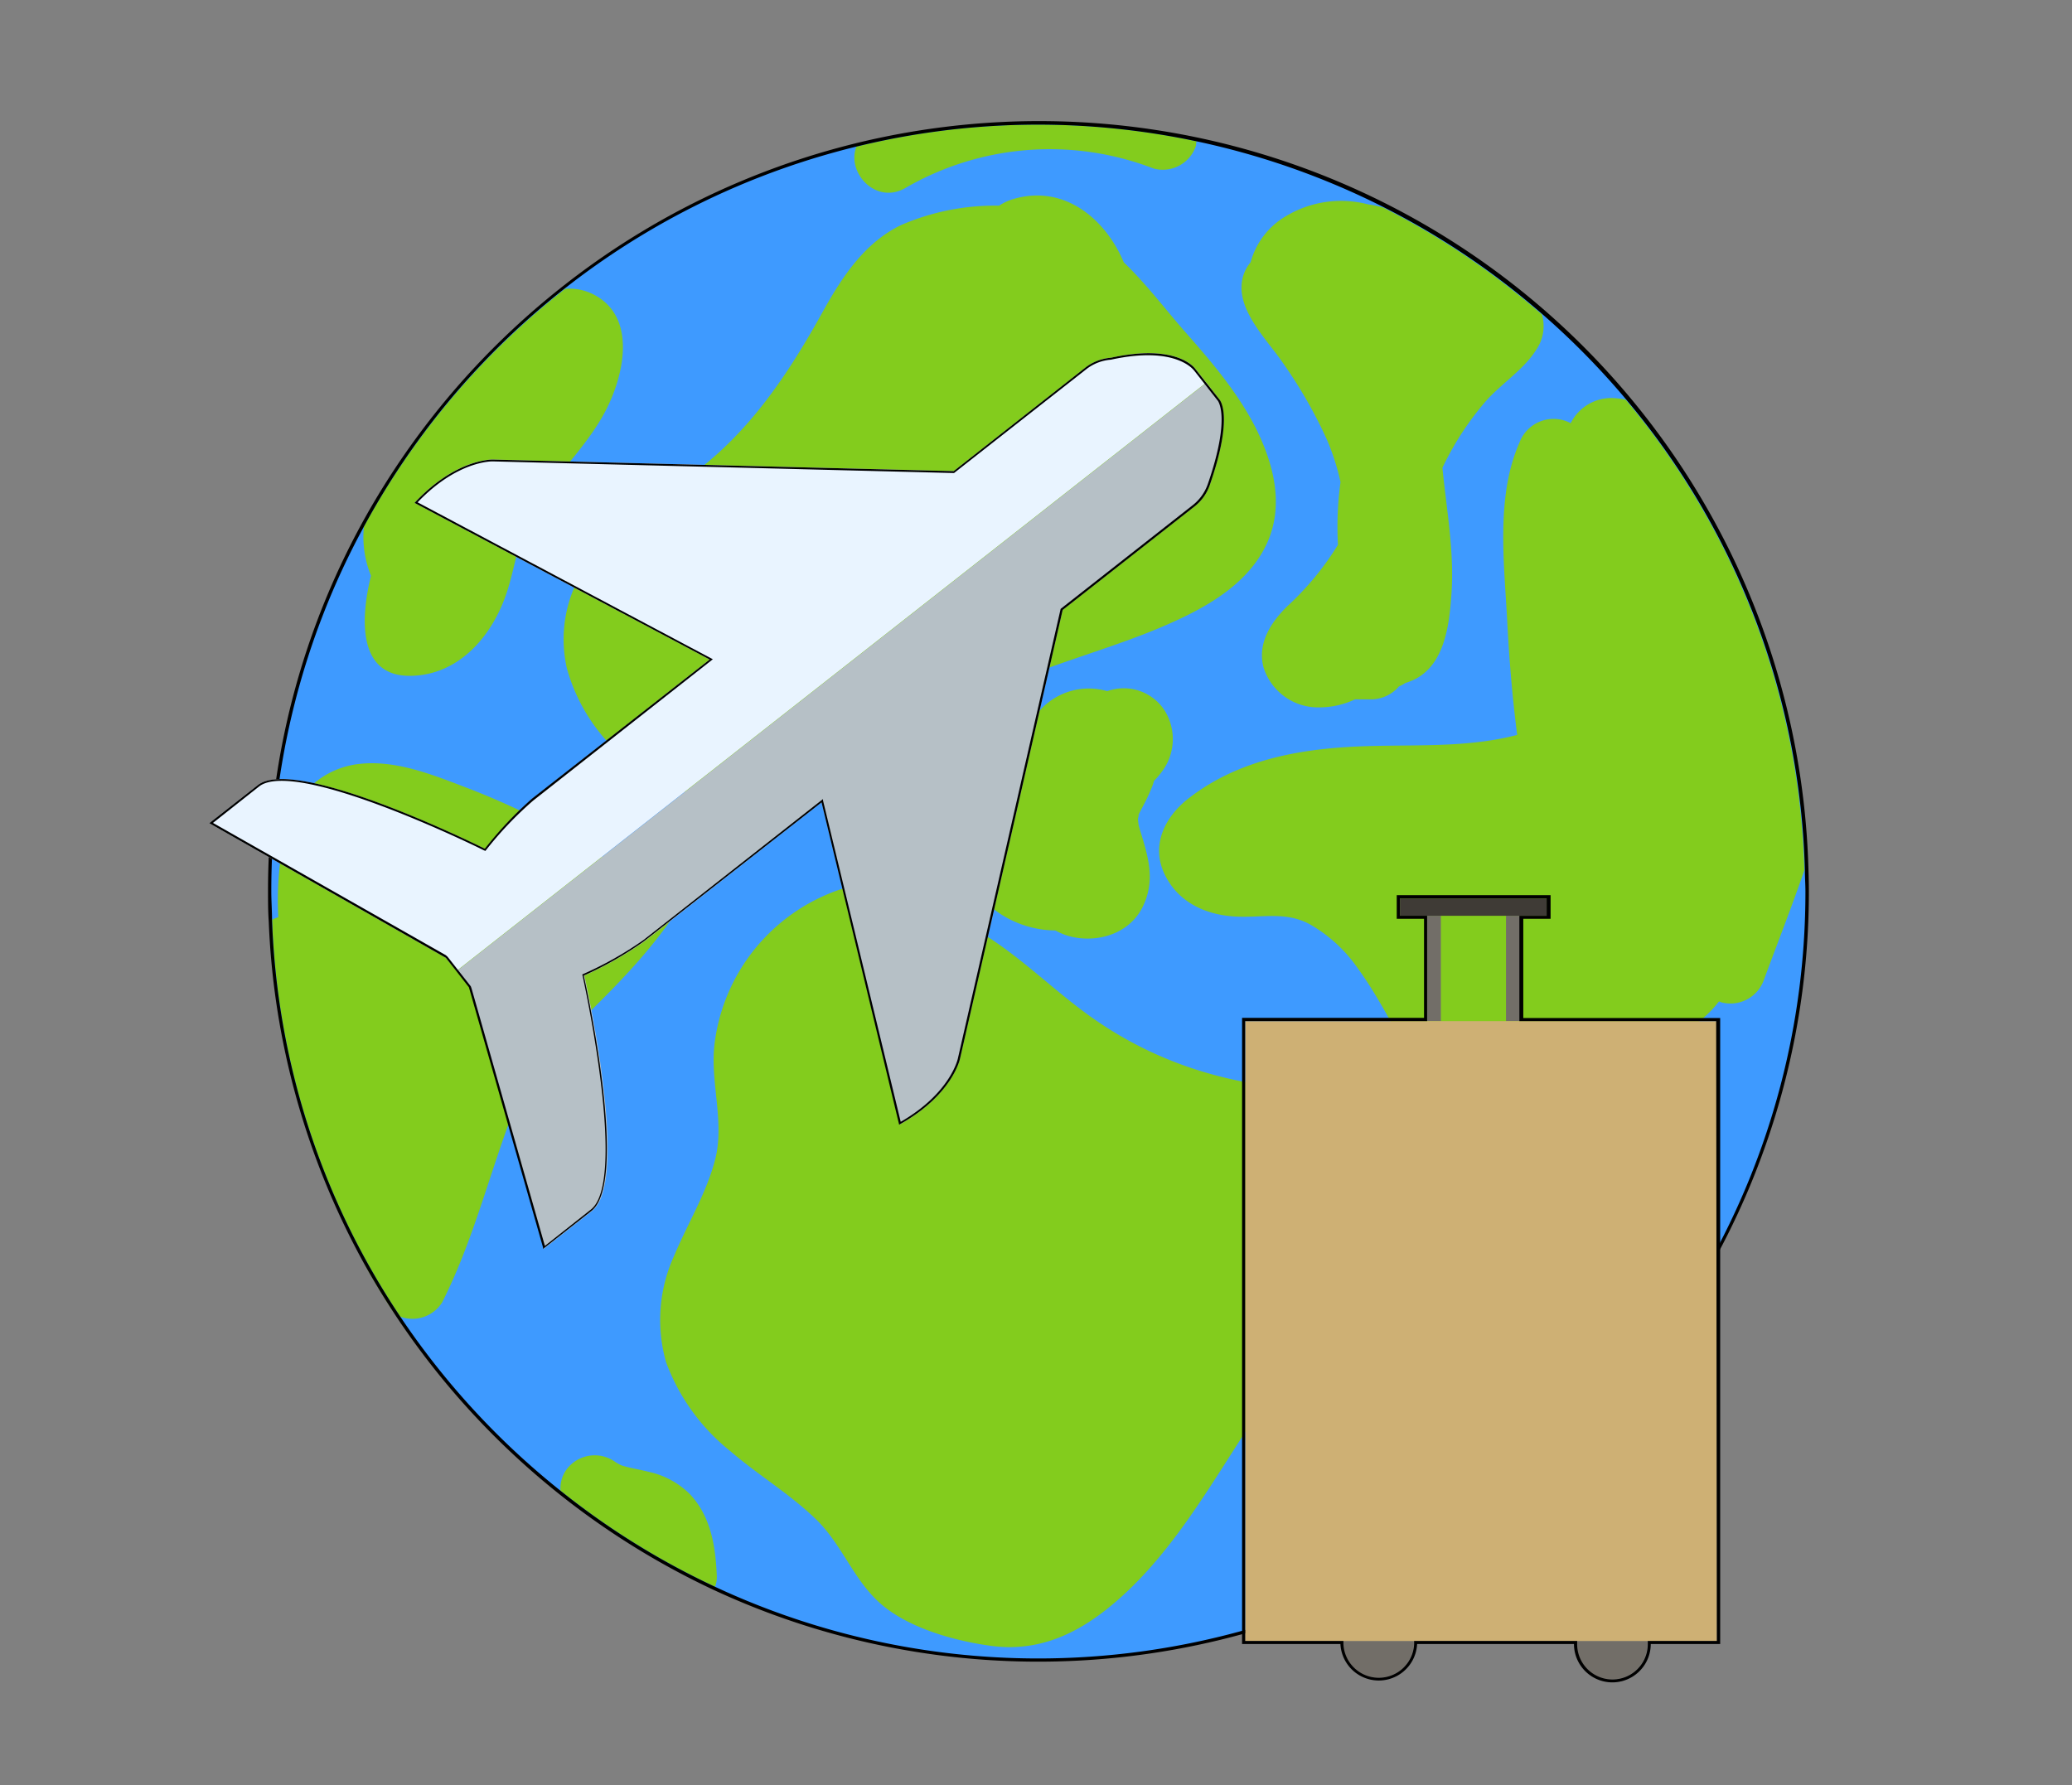 <svg xmlns="http://www.w3.org/2000/svg" viewBox="0 0 227.74 196.26"><rect x="0" y="0" width="227.74" height="196.26" fill="#808080" stroke="none"/><title>rejse</title><g id="rejse"><circle cx="114.14" cy="98" r="84.49" style="fill:#3e9aff"/><circle cx="114.14" cy="98" r="84.3" transform="matrix(0.38, -0.92, 0.92, 0.38, -20.08, 165.95)" style="fill:none"/><path d="M138,47c-2-3.91-4.88-7.28-7.76-10.54-2.19-2.5-4.29-5.29-6.72-7.62-2-4.75-6.48-8.54-12-7a6,6,0,0,0-1.71.77A25.88,25.88,0,0,0,99,24.76c-3.93,1.91-6.39,5.61-8.45,9.3-4,7.24-8.48,14-15.41,18.76-3.62,2.49-7.29,4.87-10,8.41a14.41,14.41,0,0,0-2.83,12.25A19.92,19.92,0,0,0,81.67,88.05c9.18-.23,16.37-5.67,23.9-10.21,7.72-4.67,16.63-6.15,24.67-10.08,3.61-1.76,7.24-4.19,9-8C141.18,55.55,140,51,138,47Z" style="fill:#83cc1d"/><path d="M144,120.16a24,24,0,0,0-5.13-.89,42.86,42.86,0,0,1-6.32-1.36,42,42,0,0,1-12.46-6c-3.7-2.6-6.94-5.8-10.68-8.36a29.24,29.24,0,0,0-4-2.31,12.12,12.12,0,0,0-1.28-1.49,9.64,9.64,0,0,0-10.34-2.17,3.28,3.28,0,0,0-1.28.14,20.58,20.58,0,0,0-14,17.27c-.42,4.14,1.14,8.37.1,12.45-.95,3.71-3,7-4.49,10.55a17,17,0,0,0-.91,11.75,22.45,22.45,0,0,0,7.1,9.81c3,2.59,6.52,4.68,9.4,7.48s4.12,6.7,7.13,9.3,7.86,4,11.91,4.57c4.81.7,8.9-.9,12.67-3.83,7-5.44,11.54-13.74,16.33-21,2.64-4,5.37-8,7.91-12.1,2.39-3.85,4.54-8.14,4.74-12.75S148.54,121.79,144,120.16Z" style="fill:#83cc1d"/><path d="M128,78.09a5.35,5.35,0,0,0-6.3-2.11,7.2,7.2,0,0,0-9.07,5.39l-.43.56a11.12,11.12,0,0,0-.69,1l-.7.35-.2.09-.29.13s-.41.17-.5.2L109,84c-.53.18-1.07.35-1.61.51a3.05,3.05,0,0,0-.32.13,13.73,13.73,0,0,0-5.13,2.51,3.46,3.46,0,0,0-1,3.51,3.93,3.93,0,0,0,2.65,2.52,16.43,16.43,0,0,0,2.12.61,6.43,6.43,0,0,0,.55,1.69c1,4.13,5.46,6.79,9.74,6.8a6.75,6.75,0,0,0,1.84.71c3,.66,6.37-.44,7.77-3.33s.6-5.43-.24-8.2c-.07-.23-.14-.45-.2-.68s-.09-.85-.1-.63V90a4.78,4.78,0,0,0,.15-.6c0,.13-.32.63,0,0l.45-.86a19.41,19.41,0,0,0,1-2.16,5.6,5.6,0,0,0,.17-.54A8.54,8.54,0,0,0,128,84.4,5.94,5.94,0,0,0,128,78.09Z" style="fill:#83cc1d"/><path d="M43.43,144.53c-1.25-1.9-2.43-3.84-3.53-5.84" style="fill:#83cc1d"/><path d="M189.28,110.18l-.28-.11a12.32,12.32,0,0,1-4,3.38,8,8,0,0,1-8.46-.38c-1.75,2.18-3.78,4-5,6.53-1.45,2.93-2.7,6.23-5.66,8-3.88,2.33-7.5-.79-8.94-4.32a11.27,11.27,0,0,1-.74-5.19c-2.35-3.85-4.23-8-6.91-11.67a16.14,16.14,0,0,0-5.25-4.82c-2.54-1.38-5-.77-7.74-.84-3.37-.07-6.71-1.49-8.23-4.66s.09-6.39,2.74-8.43c5-3.84,11.13-5.17,17.31-5.56s12.58.26,18.7-1.33c-.55-4.24-.89-8.5-1.11-12.75-.33-6.2-1.23-13.53,1.35-19.36a4,4,0,0,1,5.58-2.16,5,5,0,0,1,5-2.74,7.87,7.87,0,0,1,1.1.14,84.34,84.34,0,0,0-47.2-28.38c0,.15,0,.3-.08.46a3.84,3.84,0,0,1-4.68,2.52,31.67,31.67,0,0,0-27.24,2.13c-3.32,1.93-6.57-1.76-5.4-4.53a84.08,84.08,0,0,0-32,15.63,5.84,5.84,0,0,1,3.12.62c4.61,2.38,3.42,8.39,1.63,12.17-1.7,3.59-4.56,6.4-6.87,9.59a17.53,17.53,0,0,0-2.74,5.18c-.65,2.12-1,4.33-1.76,6.41-1.64,4.46-5.17,8.45-10.23,8.59-6.05.17-5.63-6.46-4.49-11a11.26,11.26,0,0,1-.75-5.4A83.74,83.74,0,0,0,29.84,98c0,1,0,2.09.08,3.14a4,4,0,0,1,.68-.27,34.17,34.17,0,0,1,.93-10A9.3,9.3,0,0,1,39.47,84c3.9-.45,7.83,1.08,11.4,2.45a83.55,83.55,0,0,1,11,5.09,29.52,29.52,0,0,1,4,2.54c2.13.73,4.25,1.51,6.35,2.36a3.54,3.54,0,0,1,1.36,4.94c-3.64,5.12-8.23,9.34-12.71,13.69-.8.77-1.59,1.55-2.37,2.35a45,45,0,0,0-1.84,4.16c-2.8,7.18-4.56,14.7-8.06,21.62A3.87,3.87,0,0,1,44,144.74,84.27,84.27,0,0,0,198.44,98c0-.78,0-1.56-.06-2.34-1.38,4-2.95,8-4.43,12A3.9,3.9,0,0,1,189.28,110.18Z" style="fill:none"/><path d="M48.59,143.18c3.5-6.92,5.26-14.44,8.06-21.62a45,45,0,0,1,1.84-4.16c.78-.8,1.57-1.58,2.37-2.35,4.48-4.35,9.07-8.57,12.71-13.69a3.54,3.54,0,0,0-1.36-4.94c-2.1-.85-4.22-1.63-6.35-2.36a29.52,29.52,0,0,0-4-2.54,83.55,83.55,0,0,0-11-5.09c-3.57-1.37-7.5-2.9-11.4-2.45a9.3,9.3,0,0,0-7.94,6.85,34.17,34.17,0,0,0-.93,10,4,4,0,0,0-.68.27A83.72,83.72,0,0,0,44,144.74,3.87,3.87,0,0,0,48.59,143.18Z" style="fill:#83cc1d"/><path d="M40.78,63.29c-1.14,4.56-1.56,11.19,4.49,11,5.06-.14,8.59-4.13,10.23-8.59.77-2.08,1.11-4.29,1.76-6.41A17.53,17.53,0,0,1,60,54.13c2.31-3.19,5.17-6,6.87-9.59,1.79-3.78,3-9.79-1.63-12.17a5.84,5.84,0,0,0-3.12-.62A84.73,84.73,0,0,0,40,57.89,11.26,11.26,0,0,0,40.78,63.29Z" style="fill:#83cc1d"/><path d="M177.64,43.78a5,5,0,0,0-5,2.74A4,4,0,0,0,167,48.68c-2.58,5.83-1.68,13.16-1.35,19.36.22,4.25.56,8.51,1.11,12.75-6.12,1.59-12.45.94-18.7,1.33s-12.31,1.72-17.31,5.56c-2.65,2-4.31,5.16-2.74,8.43s4.86,4.59,8.23,4.66c2.76.07,5.2-.54,7.74.84a16.14,16.14,0,0,1,5.25,4.82c2.68,3.69,4.56,7.82,6.91,11.67a11.27,11.27,0,0,0,.74,5.19c1.44,3.53,5.06,6.65,8.94,4.32,3-1.78,4.21-5.08,5.66-8,1.27-2.55,3.3-4.35,5-6.53a8,8,0,0,0,8.46.38,12.32,12.32,0,0,0,4-3.38l.28.11a3.9,3.9,0,0,0,4.67-2.52c1.48-4,3.05-8,4.43-12a83.85,83.85,0,0,0-19.64-51.74A7.87,7.87,0,0,0,177.64,43.78Z" style="fill:#83cc1d"/><path d="M99.54,20.65a31.67,31.67,0,0,1,27.24-2.13A3.84,3.84,0,0,0,131.46,16c0-.16,0-.31.08-.46a83.55,83.55,0,0,0-37.4.58C93,18.89,96.22,22.58,99.54,20.65Z" style="fill:#83cc1d"/><path d="M168.9,38.41c-1.35,2.17-3.83,3.72-5.53,5.64a32.41,32.41,0,0,0-4.17,6.12c-.22.4-.41.8-.61,1.21.41,4.59,1.27,9.15,1,13.76-.22,3.34-.69,7.84-4.07,9.51a7.53,7.53,0,0,1-1,.39,4.38,4.38,0,0,1-.71.38,4.08,4.08,0,0,1-3,1.42l-1.83,0a9.22,9.22,0,0,1-3.93.88,6.28,6.28,0,0,1-6.15-4.34c-.74-2.69.84-5.07,2.7-6.85a31.71,31.71,0,0,0,5.47-6.66,36.07,36.07,0,0,1,.28-6.89,25.41,25.41,0,0,0-1.53-4.76A51.9,51.9,0,0,0,141,39.92c-1.61-2.39-4.62-5.32-4.56-8.37a4.25,4.25,0,0,1,1-2.71h0a8.42,8.42,0,0,1,3.87-5.06,11.77,11.77,0,0,1,9.06-1.3,9.85,9.85,0,0,1,1.72.32,84,84,0,0,0-90,9A84.73,84.73,0,0,0,40,57.89,83.74,83.74,0,0,0,29.84,98c0,1,0,2.09.08,3.14A83.72,83.72,0,0,0,44,144.74a85,85,0,0,0,17.57,19.12,2.51,2.51,0,0,1,0-.27A3.51,3.51,0,0,1,62.66,161a3.86,3.86,0,0,1,4.89-.35,5.07,5.07,0,0,0,.72.4c1,.31,2,.45,3,.71a9.15,9.15,0,0,1,4.53,2.47c2.31,2.49,2.8,5.75,2.93,9a3.29,3.29,0,0,1-.19,1.14,84.08,84.08,0,0,0,59.51,4.39,3.12,3.12,0,0,1-.27-2.51,17.5,17.5,0,0,1,6.4-8,37.35,37.35,0,0,1,8.23-4.14,4.68,4.68,0,0,1,2.92-.36,3.77,3.77,0,0,1,2.27,1.65,3.53,3.53,0,0,1,.39,2.78,2.33,2.33,0,0,1-.14.33,3,3,0,0,1,.2,1.36,84.91,84.91,0,0,0,7.83-5.46,3.34,3.34,0,0,1-1-2.08c-.07-.06-.15-.1-.23-.16a3.55,3.55,0,0,1,0-5.11c.26-.23.5-.48.74-.72l.15-.15c.33-.42.63-.86.91-1.3a27.9,27.9,0,0,0,1.55-2.91l.36-.79.08-.16,0-.11c.3-.66.59-1.32.89-2,.46-1,.93-2,1.48-3a23.56,23.56,0,0,1,10.87-9.78c1.76-.76,4.16-.59,5.2,1.3a4.64,4.64,0,0,1,.57,1.87A83.81,83.81,0,0,0,198.44,98c0-.78,0-1.56-.06-2.34a83.85,83.85,0,0,0-19.64-51.74,85,85,0,0,0-9.21-9.38A4.56,4.56,0,0,1,168.9,38.41Z" style="fill:none"/><path d="M150.39,22.47a11.77,11.77,0,0,0-9.06,1.3,8.42,8.42,0,0,0-3.87,5.06h0a4.25,4.25,0,0,0-1,2.71c-.06,3.05,2.95,6,4.56,8.37a51.9,51.9,0,0,1,4.79,8.34A25.41,25.41,0,0,1,147.34,53a36.07,36.07,0,0,0-.28,6.89,31.71,31.71,0,0,1-5.47,6.66c-1.86,1.78-3.44,4.16-2.7,6.85A6.28,6.28,0,0,0,145,77.76a9.22,9.22,0,0,0,3.93-.88l1.83,0a4.08,4.08,0,0,0,3-1.42,4.38,4.38,0,0,0,.71-.38,7.53,7.53,0,0,0,1-.39c3.38-1.67,3.85-6.17,4.07-9.51.31-4.61-.55-9.17-1-13.76.2-.41.39-.81.61-1.21a32.41,32.41,0,0,1,4.17-6.12c1.7-1.92,4.18-3.47,5.53-5.64a4.56,4.56,0,0,0,.63-3.87,84.4,84.4,0,0,0-17.42-11.75A9.85,9.85,0,0,0,150.39,22.47Z" style="fill:#83cc1d"/><path d="M181.78,136.21A23.56,23.56,0,0,0,170.91,146c-.55,1-1,2-1.48,3-.3.67-.59,1.33-.89,2l0,.11-.08.16-.36.79a27.9,27.9,0,0,1-1.55,2.91c-.28.44-.58.88-.91,1.3l-.15.15c-.24.24-.48.49-.74.72a3.55,3.55,0,0,0,0,5.11c.08.06.16.1.23.16a3.34,3.34,0,0,0,1,2.08,84.82,84.82,0,0,0,21.62-25.07,4.64,4.64,0,0,0-.57-1.87C185.94,135.62,183.54,135.45,181.78,136.21Z" style="fill:#83cc1d"/><path d="M158,168.22a3.53,3.53,0,0,0-.39-2.78,3.77,3.77,0,0,0-2.27-1.65,4.68,4.68,0,0,0-2.92.36,37.35,37.35,0,0,0-8.23,4.14,17.5,17.5,0,0,0-6.4,8,3.12,3.12,0,0,0,.27,2.51,84.06,84.06,0,0,0,20-8.91,3,3,0,0,0-.2-1.36A2.33,2.33,0,0,0,158,168.22Z" style="fill:#83cc1d"/><path d="M75.85,164.27a9.15,9.15,0,0,0-4.53-2.47c-1-.26-2-.4-3-.71a5.07,5.07,0,0,1-.72-.4,3.86,3.86,0,0,0-4.89.35,3.51,3.51,0,0,0-1.11,2.55,2.51,2.51,0,0,0,0,.27,84.43,84.43,0,0,0,17,10.57,3.29,3.29,0,0,0,.19-1.14C78.65,170,78.16,166.76,75.85,164.27Z" style="fill:#83cc1d"/><path d="M178.74,43.92a85.08,85.08,0,0,0-26.63-21.13,84,84,0,0,0-90,9A84.73,84.73,0,0,0,40,57.89,83.74,83.74,0,0,0,29.84,98c0,1,0,2.09.08,3.14A83.72,83.72,0,0,0,44,144.74a85,85,0,0,0,34.57,29.69,84.18,84.18,0,0,0,79.51-4.52,85.65,85.65,0,0,0,29.45-30.53A83.81,83.81,0,0,0,198.44,98c0-.78,0-1.56-.06-2.34A83.85,83.85,0,0,0,178.74,43.92Z" style="fill:none"/><path d="M178.74,43.92a85.08,85.08,0,0,0-26.63-21.13,84,84,0,0,0-90,9A84.73,84.73,0,0,0,40,57.89,83.74,83.74,0,0,0,29.84,98c0,1,0,2.09.08,3.14A83.72,83.72,0,0,0,44,144.74a85,85,0,0,0,34.57,29.69,84.18,84.18,0,0,0,79.51-4.52,85.65,85.65,0,0,0,29.45-30.53A83.81,83.81,0,0,0,198.44,98c0-.78,0-1.56-.06-2.34A83.85,83.85,0,0,0,178.74,43.92Z" style="fill:none"/><path d="M198.74,94.6A84.58,84.58,0,0,0,61.42,31.82a85.35,85.35,0,0,0-21.25,25A84.1,84.1,0,0,0,29.46,98c0,1.12,0,2.23.08,3.33A84.72,84.72,0,0,0,39.9,138.69c1.1,2,2.28,3.94,3.53,5.84a85.41,85.41,0,0,0,35,30.24A84.64,84.64,0,0,0,158,170.4a86.12,86.12,0,0,0,29.52-30.28A84.12,84.12,0,0,0,198.82,98C198.82,96.86,198.78,95.73,198.74,94.6Zm-11.19,44.78a84.31,84.31,0,0,1-73.41,42.93,83.95,83.95,0,0,1-52.55-18.45A85,85,0,0,1,44,144.74a83.72,83.72,0,0,1-14.1-43.6c0-1-.08-2.09-.08-3.14A83.74,83.74,0,0,1,40,57.89,84.34,84.34,0,0,1,114.14,13.7a84.35,84.35,0,0,1,55.39,20.84,85,85,0,0,1,9.21,9.38,83.85,83.85,0,0,1,19.64,51.74c0,.78.06,1.56.06,2.34A83.81,83.81,0,0,1,187.55,139.38Z"/><path d="M132.58,42.06l-82.4,64.67L49,105.29,23,90.49l5.31-4.17c4.13-3.23,23.59,6.3,25,7a40.68,40.68,0,0,1,5.19-5.51L78,72.5,45.56,55.28l.1-.1c4.49-4.78,8.46-4.66,8.5-4.66l50.66,1.27,14.46-11.36a5.2,5.2,0,0,1,2.82-1.1c7.33-1.61,9.26,1.16,9.33,1.27Z" style="fill:#e9f4ff"/><path d="M99,123.56l-.13.08L90.3,88.2,70.81,103.5a39,39,0,0,1-6.58,3.74c.33,1.47,5,22.65.84,25.88l-5.31,4.17,0-.15-8.15-28.61-1.4-1.8,82.4-64.67L134,43.88c.06.07,1.62,1.73-1,9.35a5.12,5.12,0,0,1-1.74,2.47L116.8,67.05l-11.29,49.36S104.67,120.34,99,123.56Z" style="fill:#b6c0c6"/><path d="M105.51,116.41,116.8,67.05,131.26,55.7A5.12,5.12,0,0,0,133,53.23c2.63-7.62,1.07-9.28,1-9.35l-2.58-3.28c-.07-.11-2-2.88-9.33-1.27a5.2,5.2,0,0,0-2.82,1.1L104.82,51.79,54.16,50.52s-4-.12-8.5,4.66l-.1.1L78,72.5,58.48,87.79a40.68,40.68,0,0,0-5.19,5.51c-1.36-.68-20.82-10.21-24.95-7L23,90.49l26,14.8,1.14,1.44,1.4,1.8,8.15,28.61,0,.15,5.31-4.17c4.13-3.23-.51-24.41-.84-25.88a39,39,0,0,0,6.58-3.74L90.3,88.2l8.53,35.44.13-.08C104.67,120.34,105.5,116.45,105.51,116.41ZM99,123.32,90.46,88l0-.16-19.74,15.5A38.77,38.77,0,0,1,64,107.12l.05.21c.36,1.65,4.84,22.54.9,25.63l-5.06,4-8.05-28.27-.09-.26-2.55-3.25L49,105,23.41,90.46l5.06-4c3.93-3.09,23.17,6.23,24.69,7l.19.08A39.41,39.41,0,0,1,58.61,88L78.35,72.47,45.9,55.22c4.39-4.6,8.21-4.5,8.26-4.5L104.86,52h0l14.52-11.4a5,5,0,0,1,2.72-1.06c7.19-1.58,9.1,1.16,9.14,1.18l2.59,3.3s1.51,1.69-1.06,9.15a5.11,5.11,0,0,1-1.67,2.36l-14.52,11.4-11.3,49.44S104.49,120.15,99,123.32Z"/><path d="M147.63,180.39l0,.35a3.89,3.89,0,0,0,7.77,0v-.35Z" style="fill:#726e68"/><path d="M173.31,180.39l0,.35a3.88,3.88,0,0,0,7.76,0l0-.35Z" style="fill:#726e68"/><path d="M147.64,180.57v.17a3.89,3.89,0,0,0,7.77,0v-.35h-7.8Z" style="fill:none"/><path d="M173.32,180.57v.17a3.88,3.88,0,0,0,7.76,0v-.35h-7.8Z" style="fill:none"/><polygon points="158.37 100.67 156.83 100.67 156.83 100.85 156.83 101.02 156.83 112.25 158.37 112.25 158.37 100.67" style="fill:#726e68"/><polygon points="165.53 101.07 165.53 112.25 167.08 112.25 167.08 101.02 167.08 100.85 167.08 100.67 165.53 100.67 165.53 101.07" style="fill:#726e68"/><polygon points="158.72 100.67 165.18 100.67 165.53 100.67 167.08 100.67 167.43 100.67 170.04 100.67 170.04 98.77 153.87 98.77 153.87 100.67 156.48 100.67 156.83 100.67 158.37 100.67 158.72 100.67" style="fill:#3f3b36"/><polyline points="165.53 112.25 165.18 112.25 158.72 112.25 158.37 112.25 156.83 112.25 156.48 112.25 136.86 112.25 136.86 180.39 147.3 180.39 147.63 180.39 147.63 180.38 147.63 180.39 155.43 180.39 155.77 180.39 172.97 180.39 173.31 180.39 181.11 180.39 181.44 180.39 188.71 180.39 188.71 112.25 167.43 112.25 167.08 112.25" style="fill:#ceb074"/><path d="M167.08,112.25V100.67h3V98.76H153.87v1.91h3v11.58h-20v68.14h10.77v.35a3.89,3.89,0,0,0,7.77,0v-.35h17.88v.35a3.88,3.88,0,0,0,7.76,0v-.35h7.6V112.25H167.08Z" style="fill:none"/><path d="M167.43,111.91V101h3v-2.6H153.52V101h3v10.89h-20v68.83h10.81a4.22,4.22,0,0,0,8.43,0H173a4.22,4.22,0,0,0,8.44,0h7.63V111.91Zm21.28,68.48h-7.6v.35a3.88,3.88,0,0,1-7.76,0v-.35H155.43v.35a3.89,3.89,0,0,1-7.77,0v-.35H136.86V112.25h20V100.67h-3V98.76H170v1.91h-3v11.58h21.63Z"/></g></svg>